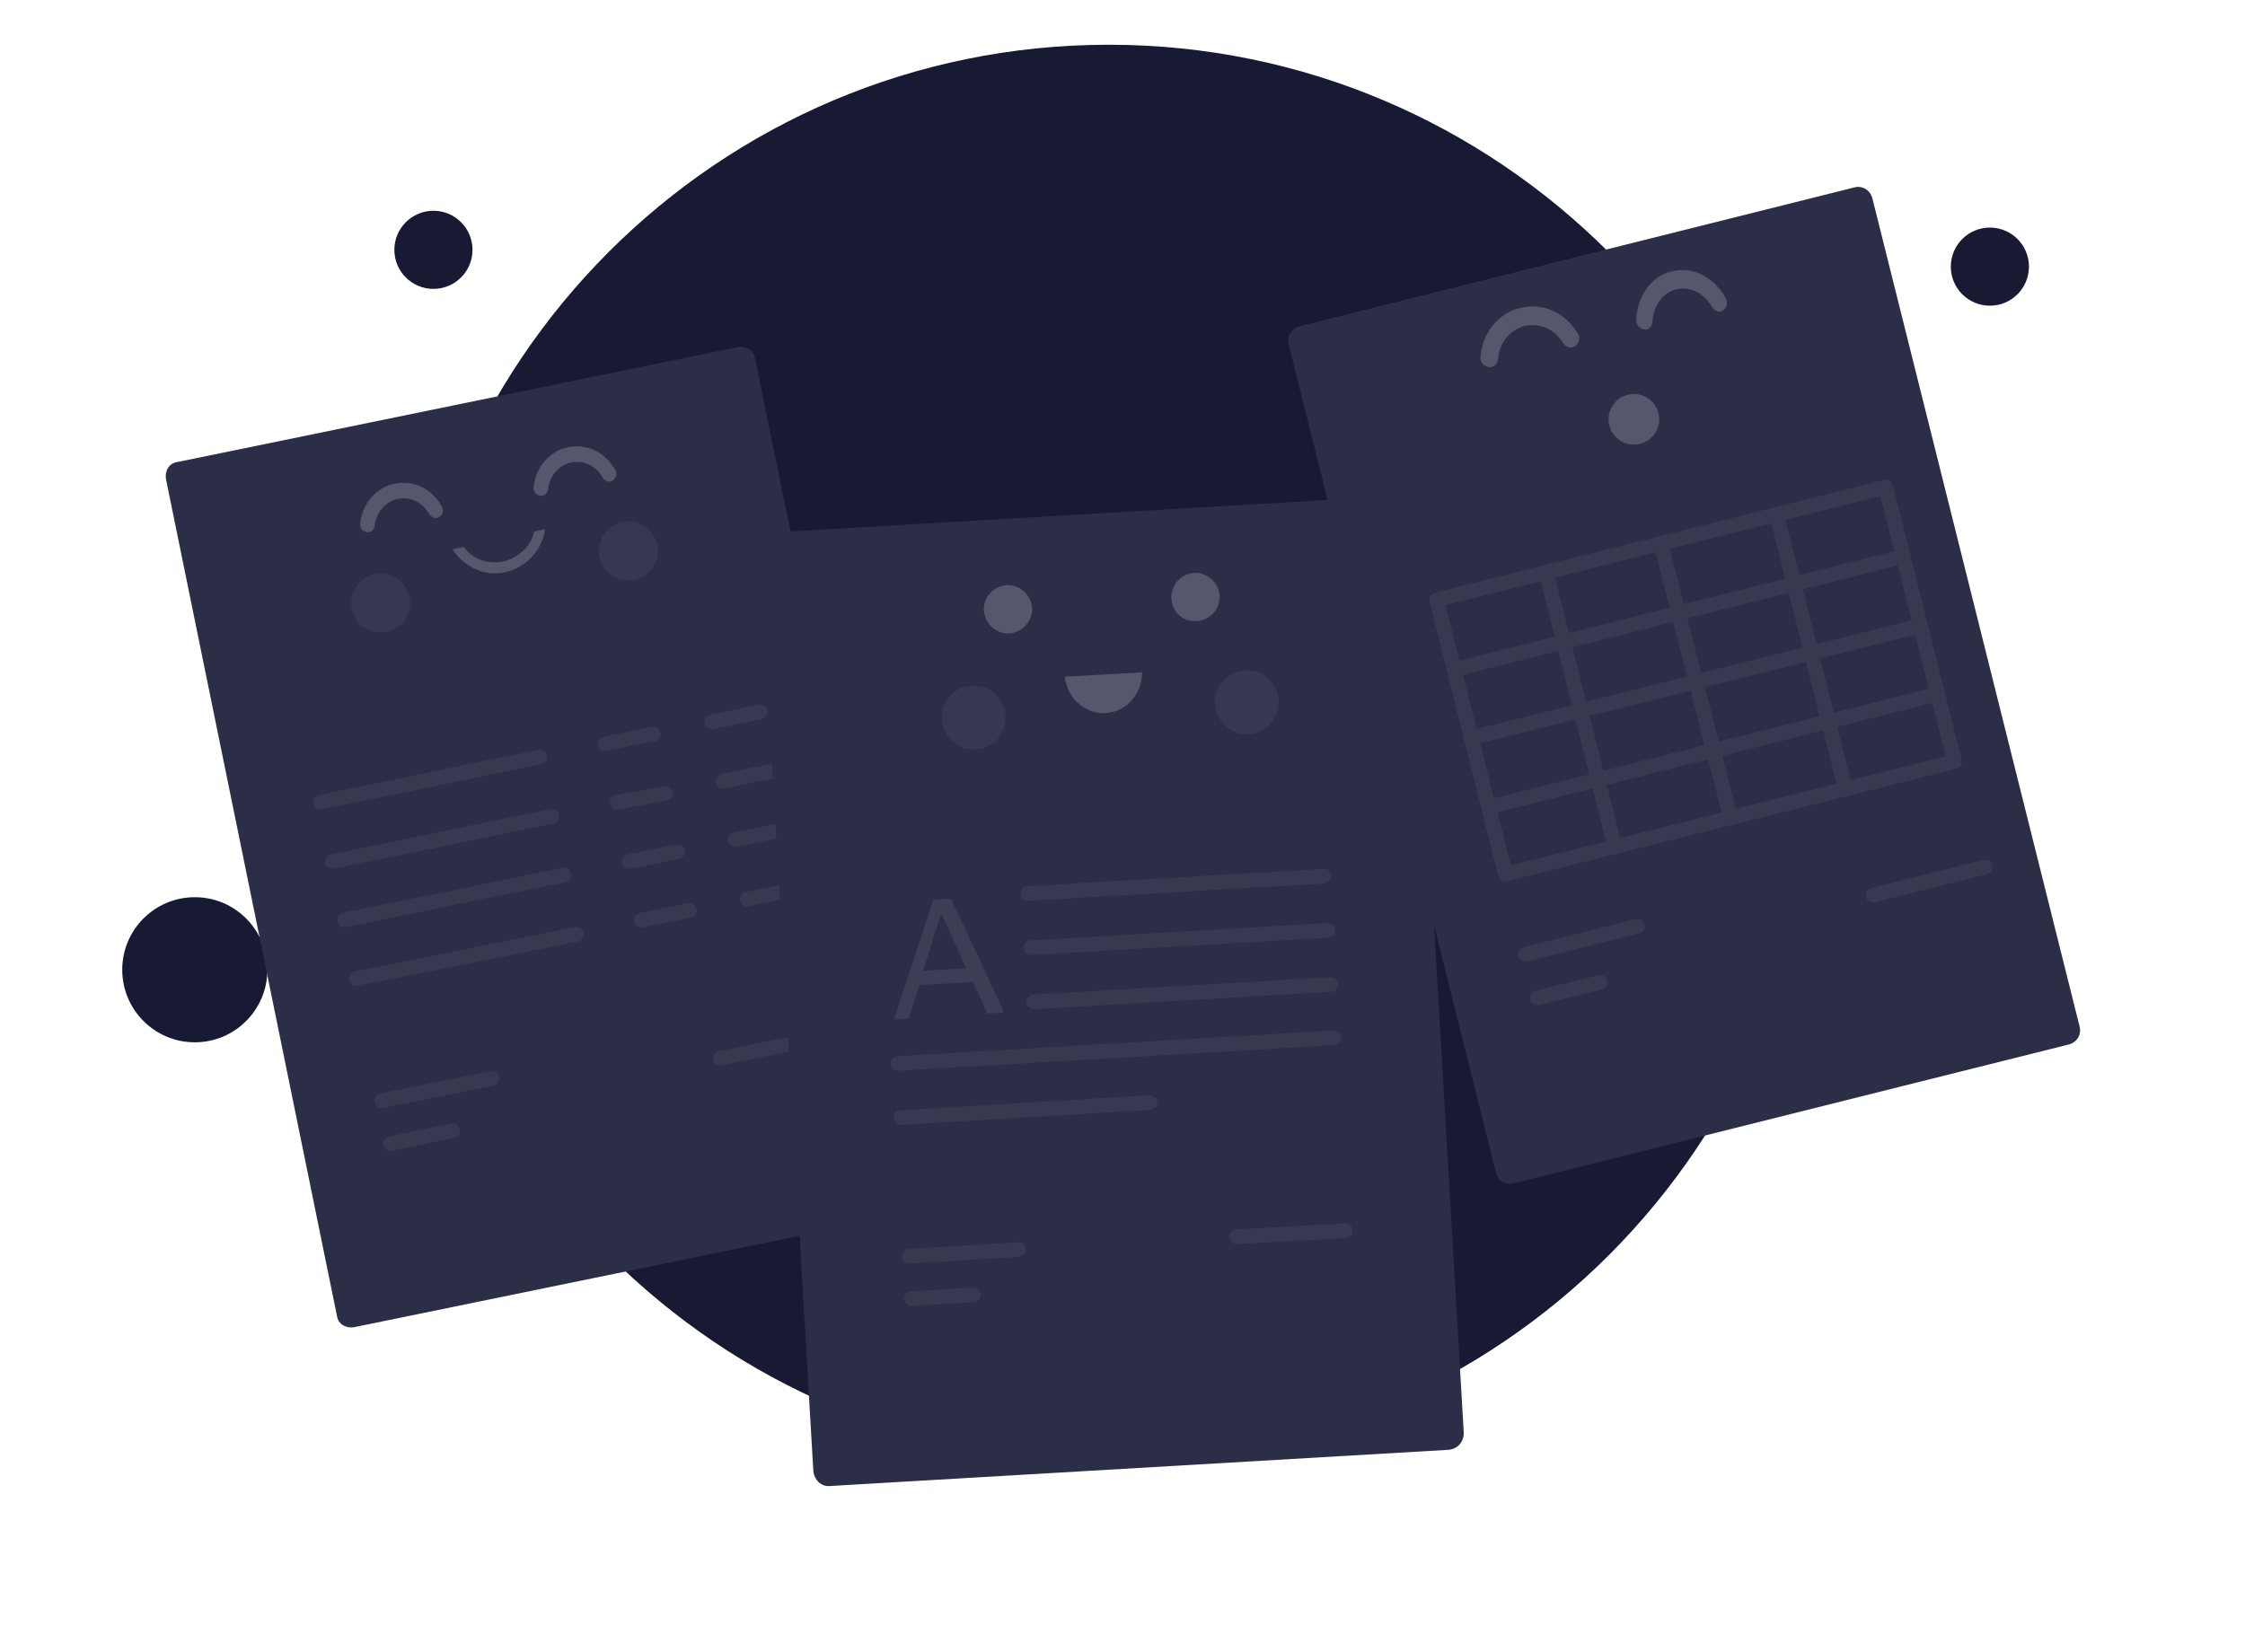<svg width="307" height="226" viewBox="0 0 307 226" fill="none" xmlns="http://www.w3.org/2000/svg">
<path d="M151.632 200.001C205.064 200.001 248.383 156.683 248.383 103.06C248.383 49.437 204.874 6.119 151.632 6.119C98.2 6.119 54.882 49.437 54.882 103.06C54.882 156.683 98.2 200.001 151.632 200.001Z" fill="#181933"/>
<path d="M272.114 41.812C275.065 41.812 277.457 39.42 277.457 36.469C277.457 33.518 275.065 31.126 272.114 31.126C269.163 31.126 266.771 33.518 266.771 36.469C266.771 39.42 269.163 41.812 272.114 41.812Z" fill="#181933"/>
<path d="M59.271 39.514C62.222 39.514 64.614 37.122 64.614 34.171C64.614 31.22 62.222 28.828 59.271 28.828C56.32 28.828 53.928 31.22 53.928 34.171C53.928 37.122 56.32 39.514 59.271 39.514Z" fill="#181933"/>
<path d="M26.639 142.561C32.12 142.561 36.562 138.118 36.562 132.638C36.562 127.158 32.12 122.715 26.639 122.715C21.159 122.715 16.716 127.158 16.716 132.638C16.716 138.118 21.159 142.561 26.639 142.561Z" fill="#181933"/>
<g filter="url(#filter0_d_227_9647)">
<path d="M125.094 154.798L48.405 170.53C47.284 170.704 46.256 170.121 46.082 169L22.695 54.522C22.522 53.401 23.104 52.373 24.225 52.199L100.914 36.467C102.035 36.293 103.063 36.875 103.237 37.996L126.749 152.469C126.917 153.465 126.215 154.624 125.094 154.798Z" fill="#2C2D47"/>
</g>
<path opacity="0.8" d="M43.799 109.713L73.805 103.547" stroke="white" stroke-opacity="0.07" stroke-width="2" stroke-miterlimit="10" stroke-linecap="round" stroke-linejoin="round"/>
<path opacity="0.8" d="M82.749 101.735L89.339 100.382" stroke="white" stroke-opacity="0.07" stroke-width="2" stroke-miterlimit="10" stroke-linecap="round" stroke-linejoin="round"/>
<path opacity="0.8" d="M97.341 98.73L103.931 97.376" stroke="white" stroke-opacity="0.07" stroke-width="2" stroke-miterlimit="10" stroke-linecap="round" stroke-linejoin="round"/>
<path opacity="0.8" d="M45.456 117.832L75.462 111.666" stroke="white" stroke-opacity="0.07" stroke-width="2" stroke-miterlimit="10" stroke-linecap="round" stroke-linejoin="round"/>
<path opacity="0.8" d="M84.402 109.735L90.997 108.5" stroke="white" stroke-opacity="0.07" stroke-width="2" stroke-miterlimit="10" stroke-linecap="round" stroke-linejoin="round"/>
<path opacity="0.8" d="M98.88 106.856L105.47 105.502" stroke="white" stroke-opacity="0.07" stroke-width="2" stroke-miterlimit="10" stroke-linecap="round" stroke-linejoin="round"/>
<path opacity="0.8" d="M47.108 125.835L77.115 119.669" stroke="white" stroke-opacity="0.07" stroke-width="2" stroke-miterlimit="10" stroke-linecap="round" stroke-linejoin="round"/>
<path opacity="0.8" d="M86.059 117.857L92.649 116.503" stroke="white" stroke-opacity="0.07" stroke-width="2" stroke-miterlimit="10" stroke-linecap="round" stroke-linejoin="round"/>
<path opacity="0.8" d="M100.531 114.857L107.121 113.503" stroke="white" stroke-opacity="0.07" stroke-width="2" stroke-miterlimit="10" stroke-linecap="round" stroke-linejoin="round"/>
<path opacity="0.8" d="M48.761 133.835L78.772 127.787" stroke="white" stroke-opacity="0.07" stroke-width="2" stroke-miterlimit="10" stroke-linecap="round" stroke-linejoin="round"/>
<path opacity="0.8" d="M53.418 156.429L61.889 154.638" stroke="white" stroke-opacity="0.07" stroke-width="2" stroke-miterlimit="10" stroke-linecap="round" stroke-linejoin="round"/>
<path opacity="0.8" d="M52.213 150.545L67.278 147.519" stroke="white" stroke-opacity="0.07" stroke-width="2" stroke-miterlimit="10" stroke-linecap="round" stroke-linejoin="round"/>
<path opacity="0.8" d="M98.501 144.742L113.448 141.721" stroke="white" stroke-opacity="0.07" stroke-width="2" stroke-miterlimit="10" stroke-linecap="round" stroke-linejoin="round"/>
<path opacity="0.8" d="M87.711 125.857L94.301 124.504" stroke="white" stroke-opacity="0.07" stroke-width="2" stroke-miterlimit="10" stroke-linecap="round" stroke-linejoin="round"/>
<path opacity="0.8" d="M102.189 122.976L108.779 121.622" stroke="white" stroke-opacity="0.07" stroke-width="2" stroke-miterlimit="10" stroke-linecap="round" stroke-linejoin="round"/>
<path opacity="0.2" d="M53.938 66.166C51.355 66.709 49.553 68.915 49.255 71.604C49.163 72.194 49.588 72.675 50.151 72.785C50.713 72.896 51.161 72.459 51.253 71.869C51.425 70.12 52.722 68.591 54.375 68.243C56.029 67.896 57.809 68.663 58.693 70.304C59.015 70.807 59.601 71.027 60.071 70.699C60.542 70.372 60.737 69.76 60.415 69.257C59.037 66.806 56.522 65.623 53.938 66.166Z" fill="white"/>
<path opacity="0.2" d="M77.648 61.181C75.064 61.725 73.262 63.931 72.964 66.619C72.873 67.21 73.298 67.691 73.86 67.801C74.423 67.911 74.871 67.475 74.962 66.884C75.134 65.135 76.431 63.607 78.085 63.259C79.738 62.911 81.518 63.679 82.403 65.32C82.725 65.823 83.31 66.042 83.781 65.715C84.252 65.388 84.447 64.776 84.125 64.272C82.747 61.822 80.231 60.638 77.648 61.181Z" fill="white"/>
<path opacity="0.2" d="M61.898 75.134L63.392 74.808C65.257 77.29 68.814 77.597 71.156 75.642C72.089 74.957 72.808 73.837 73.042 72.703L74.535 72.377C74.048 76.215 70.314 78.955 66.566 78.328C64.808 77.989 63.014 76.936 61.898 75.134Z" fill="white"/>
<circle opacity="0.05" cx="85.933" cy="75.354" r="4.038" transform="rotate(-11.876 85.933 75.354)" fill="white"/>
<circle opacity="0.05" cx="52.062" cy="82.476" r="4.038" transform="rotate(-11.876 52.062 82.476)" fill="white"/>
<g filter="url(#filter1_d_227_9647)">
<path d="M198.12 187.295L113.513 192.249C112.292 192.376 111.35 191.421 111.223 190.2L103.854 64.103C103.727 62.882 104.683 61.94 105.904 61.813L190.511 56.859C191.731 56.733 192.673 57.688 192.8 58.909L200.169 185.006C200.161 186.226 199.341 187.169 198.12 187.295Z" fill="#2C2D47"/>
</g>
<path opacity="0.8" d="M140.944 129.62L181.577 127.248" stroke="white" stroke-opacity="0.07" stroke-width="2" stroke-miterlimit="10" stroke-linecap="round" stroke-linejoin="round"/>
<path opacity="0.8" d="M140.534 122.21L181.051 119.837" stroke="white" stroke-opacity="0.07" stroke-width="2" stroke-miterlimit="10" stroke-linecap="round" stroke-linejoin="round"/>
<path opacity="0.8" d="M141.354 137.029L181.987 134.658" stroke="white" stroke-opacity="0.07" stroke-width="2" stroke-miterlimit="10" stroke-linecap="round" stroke-linejoin="round"/>
<path opacity="0.8" d="M122.78 145.458L182.398 141.949" stroke="white" stroke-opacity="0.07" stroke-width="2" stroke-miterlimit="10" stroke-linecap="round" stroke-linejoin="round"/>
<path opacity="0.8" d="M123.19 152.867L157.273 150.796" stroke="white" stroke-opacity="0.07" stroke-width="2" stroke-miterlimit="10" stroke-linecap="round" stroke-linejoin="round"/>
<path opacity="0.8" d="M124.657 177.623L133.107 177.105" stroke="white" stroke-opacity="0.07" stroke-width="2" stroke-miterlimit="10" stroke-linecap="round" stroke-linejoin="round"/>
<path opacity="0.8" d="M124.351 171.836L139.285 170.901" stroke="white" stroke-opacity="0.07" stroke-width="2" stroke-miterlimit="10" stroke-linecap="round" stroke-linejoin="round"/>
<path opacity="0.8" d="M169.151 169.147L183.968 168.327" stroke="white" stroke-opacity="0.07" stroke-width="2" stroke-miterlimit="10" stroke-linecap="round" stroke-linejoin="round"/>
<path opacity="0.8" d="M135.205 138.605C135.089 138.604 134.973 138.603 134.974 138.488L133.04 134.307L125.75 134.722L124.329 139.111C124.328 139.227 124.212 139.342 124.096 139.341L122.592 139.447C122.476 139.446 122.361 139.445 122.361 139.329C122.247 139.213 122.247 139.213 122.363 139.098L127.572 123.273C127.573 123.158 127.689 123.043 127.805 123.043L129.888 122.942C130.003 122.942 130.119 122.943 130.118 123.059L137.174 138.155C137.173 138.271 137.172 138.387 137.172 138.387C137.171 138.502 137.056 138.501 136.94 138.501L135.205 138.605ZM126.228 132.757L132.129 132.449L128.716 124.902L126.228 132.757Z" fill="white" fill-opacity="0.1"/>
<path opacity="0.2" d="M163.696 84.953C165.471 84.84 166.896 83.221 166.782 81.445C166.669 79.67 165.05 78.246 163.275 78.359C161.499 78.472 160.075 80.091 160.188 81.867C160.31 83.769 161.794 85.075 163.696 84.953Z" fill="white"/>
<path opacity="0.2" d="M138.051 86.631C139.826 86.518 141.251 84.899 141.137 83.123C141.024 81.348 139.405 79.923 137.63 80.037C135.854 80.15 134.43 81.769 134.543 83.544C134.791 85.438 136.275 86.744 138.051 86.631Z" fill="white"/>
<path opacity="0.2" d="M145.616 92.555C145.926 95.487 148.365 97.694 151.191 97.535C154.017 97.376 156.193 94.909 156.172 91.96L145.616 92.555Z" fill="white"/>
<circle opacity="0.05" cx="170.52" cy="96.043" r="4.368" transform="rotate(-3.225 170.52 96.043)" fill="white"/>
<circle opacity="0.05" cx="133.136" cy="98.148" r="4.368" transform="rotate(-3.225 133.136 98.148)" fill="white"/>
<g filter="url(#filter2_d_227_9647)">
<path d="M282.931 131.851L207.03 150.847C205.936 151.148 204.868 150.494 204.567 149.4L176.222 36.096C175.922 35.002 176.575 33.934 177.669 33.633L253.57 14.637C254.664 14.336 255.733 14.99 256.033 16.084L284.378 129.387C284.678 130.481 284.025 131.55 282.931 131.851Z" fill="#2C2D47"/>
</g>
<path d="M196.456 82.021L205.864 119.562L267.283 104.169L257.875 66.629L196.456 82.021Z" stroke="#383951" stroke-width="2" stroke-miterlimit="10" stroke-linecap="round" stroke-linejoin="round"/>
<path d="M210.189 136.489L218.835 134.369" stroke="#383951" stroke-width="2" stroke-miterlimit="10" stroke-linecap="round" stroke-linejoin="round"/>
<path d="M208.608 130.529L223.944 126.671" stroke="#383951" stroke-width="2" stroke-miterlimit="10" stroke-linecap="round" stroke-linejoin="round"/>
<path d="M256.133 122.435L271.468 118.576" stroke="#383951" stroke-width="2" stroke-miterlimit="10" stroke-linecap="round" stroke-linejoin="round"/>
<path d="M211.463 78.387L220.85 115.907" stroke="#383951" stroke-width="2" stroke-miterlimit="10" stroke-linecap="round" stroke-linejoin="round"/>
<path d="M227.14 74.393L236.641 111.868" stroke="#383951" stroke-width="2" stroke-miterlimit="10" stroke-linecap="round" stroke-linejoin="round"/>
<path d="M242.976 70.467L252.363 107.987" stroke="#383951" stroke-width="2" stroke-miterlimit="10" stroke-linecap="round" stroke-linejoin="round"/>
<path d="M198.906 91.554L260.249 76.119" stroke="#383951" stroke-width="2" stroke-miterlimit="10" stroke-linecap="round" stroke-linejoin="round"/>
<path d="M201.185 100.926L262.573 85.605" stroke="#383951" stroke-width="2" stroke-miterlimit="10" stroke-linecap="round" stroke-linejoin="round"/>
<path d="M203.622 110.368L264.965 94.933" stroke="#383951" stroke-width="2" stroke-miterlimit="10" stroke-linecap="round" stroke-linejoin="round"/>
<path opacity="0.2" d="M207.878 42.12C204.799 42.865 202.716 45.575 202.456 48.811C202.367 49.523 202.894 50.085 203.573 50.197C204.252 50.308 204.773 49.769 204.862 49.057C205.005 46.953 206.506 45.073 208.477 44.597C210.447 44.12 212.61 44.977 213.73 46.913C214.134 47.505 214.845 47.747 215.397 47.338C215.95 46.928 216.162 46.187 215.758 45.595C214.017 42.705 210.957 41.376 207.878 42.12Z" fill="white"/>
<path opacity="0.2" d="M228.624 37.105C225.801 37.788 223.934 40.447 223.756 43.663C223.688 44.369 224.184 44.938 224.811 45.063C225.439 45.187 225.909 44.659 225.977 43.953C226.069 41.862 227.416 40.019 229.223 39.582C231.029 39.145 233.038 40.039 234.107 41.988C234.49 42.585 235.149 42.839 235.651 42.442C236.152 42.045 236.333 41.311 235.95 40.714C234.29 37.805 231.447 36.423 228.624 37.105Z" fill="white"/>
<path opacity="0.2" d="M224.243 60.717C226.101 60.268 227.244 58.397 226.794 56.539C226.345 54.681 224.475 53.539 222.617 53.988C220.759 54.438 219.617 56.308 220.066 58.166C220.515 60.024 222.385 61.166 224.243 60.717Z" fill="white"/>
<defs>
<filter id="filter0_d_227_9647" x="0.665" y="25.436" width="148.108" height="178.124" filterUnits="userSpaceOnUse" color-interpolation-filters="sRGB">
<feFlood flood-opacity="0" result="BackgroundImageFix"/>
<feColorMatrix in="SourceAlpha" type="matrix" values="0 0 0 0 0 0 0 0 0 0 0 0 0 0 0 0 0 0 127 0" result="hardAlpha"/>
<feOffset dy="11"/>
<feGaussianBlur stdDeviation="11"/>
<feColorMatrix type="matrix" values="0 0 0 0 0 0 0 0 0 0 0 0 0 0 0 0 0 0 0.27 0"/>
<feBlend mode="normal" in2="BackgroundImageFix" result="effect1_dropShadow_227_9647"/>
<feBlend mode="normal" in="SourceGraphic" in2="effect1_dropShadow_227_9647" result="shape"/>
</filter>
<filter id="filter1_d_227_9647" x="81.843" y="45.849" width="140.327" height="179.412" filterUnits="userSpaceOnUse" color-interpolation-filters="sRGB">
<feFlood flood-opacity="0" result="BackgroundImageFix"/>
<feColorMatrix in="SourceAlpha" type="matrix" values="0 0 0 0 0 0 0 0 0 0 0 0 0 0 0 0 0 0 127 0" result="hardAlpha"/>
<feOffset dy="11"/>
<feGaussianBlur stdDeviation="11"/>
<feColorMatrix type="matrix" values="0 0 0 0 0 0 0 0 0 0 0 0 0 0 0 0 0 0 0.27 0"/>
<feBlend mode="normal" in2="BackgroundImageFix" result="effect1_dropShadow_227_9647"/>
<feBlend mode="normal" in="SourceGraphic" in2="effect1_dropShadow_227_9647" result="shape"/>
</filter>
<filter id="filter2_d_227_9647" x="154.149" y="3.563" width="152.302" height="180.357" filterUnits="userSpaceOnUse" color-interpolation-filters="sRGB">
<feFlood flood-opacity="0" result="BackgroundImageFix"/>
<feColorMatrix in="SourceAlpha" type="matrix" values="0 0 0 0 0 0 0 0 0 0 0 0 0 0 0 0 0 0 127 0" result="hardAlpha"/>
<feOffset dy="11"/>
<feGaussianBlur stdDeviation="11"/>
<feColorMatrix type="matrix" values="0 0 0 0 0 0 0 0 0 0 0 0 0 0 0 0 0 0 0.27 0"/>
<feBlend mode="normal" in2="BackgroundImageFix" result="effect1_dropShadow_227_9647"/>
<feBlend mode="normal" in="SourceGraphic" in2="effect1_dropShadow_227_9647" result="shape"/>
</filter>
</defs>
</svg>
